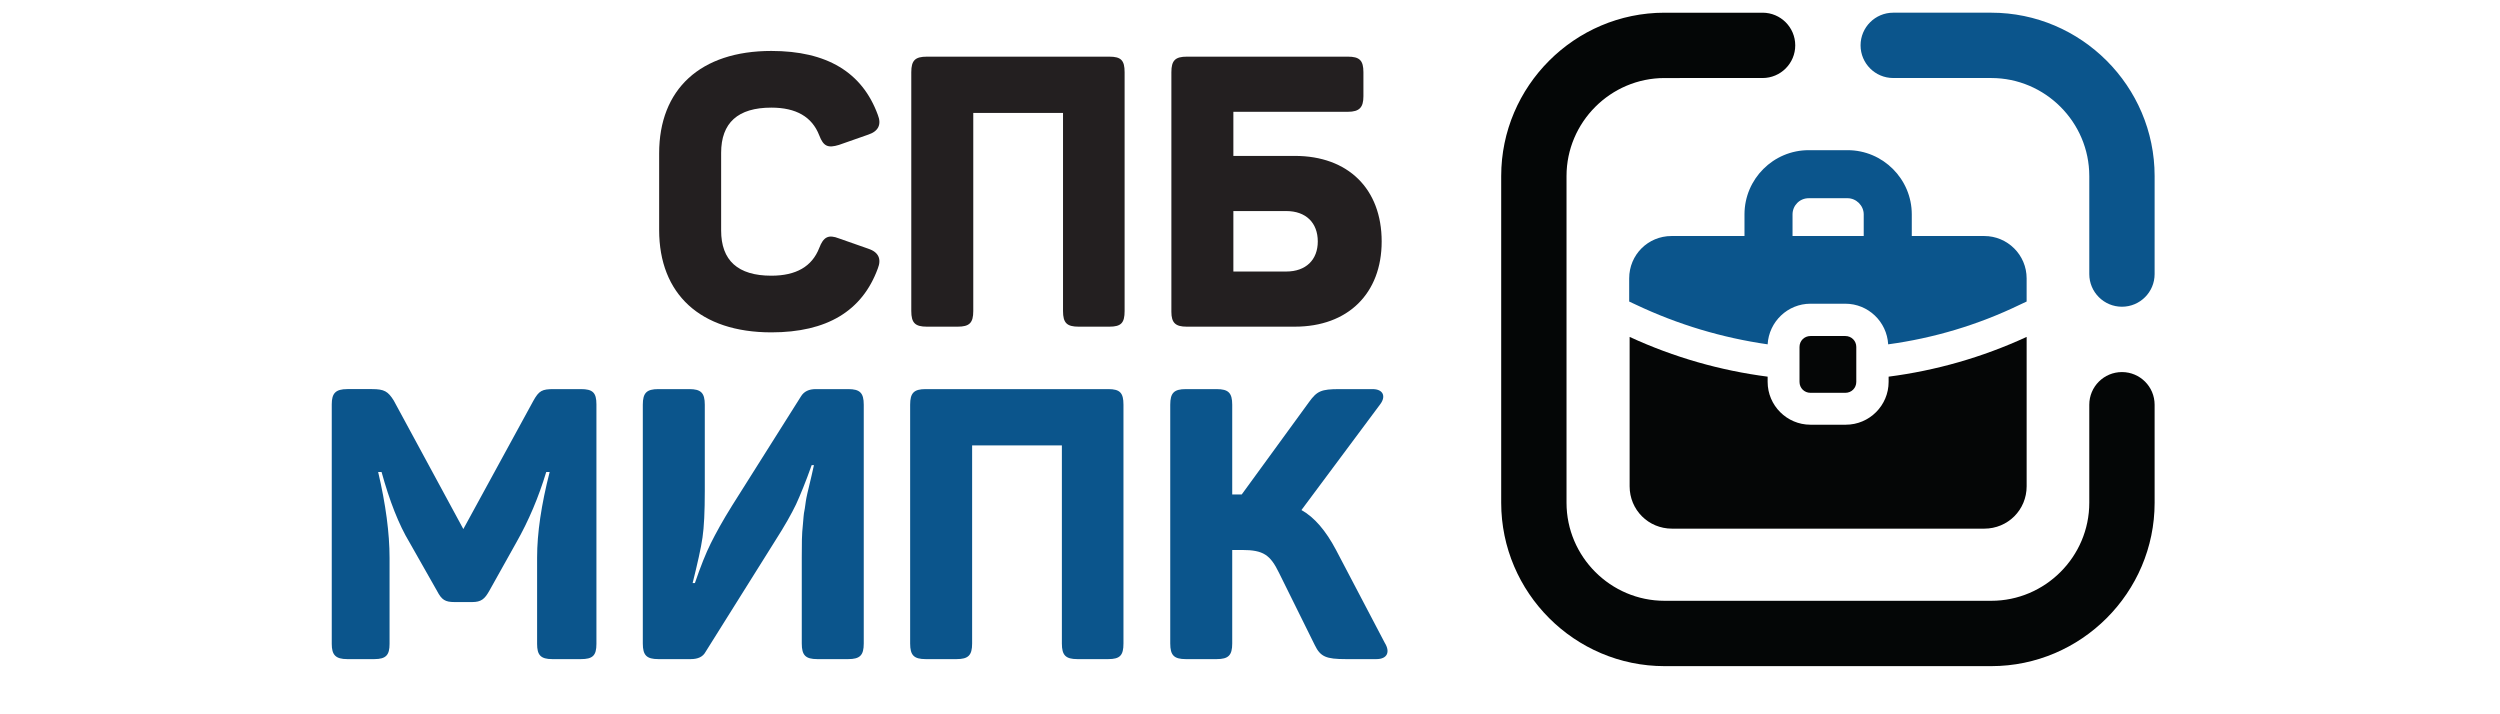 <?xml version="1.0" encoding="UTF-8" standalone="no"?>
<svg
   xmlns:dc="http://purl.org/dc/elements/1.1/"
   xmlns:cc="http://creativecommons.org/ns#"
   xmlns:rdf="http://www.w3.org/1999/02/22-rdf-syntax-ns#"
   xmlns:svg="http://www.w3.org/2000/svg"
   xmlns="http://www.w3.org/2000/svg"
   viewBox="10 18 210 80"
   height="60"
   width="210"
   xml:space="preserve"
   id="svg2"
   version="1.1"><defs
     id="defs6"><clipPath
       id="clipPath18"
       clipPathUnits="userSpaceOnUse"><path
         id="path16"
         d="M 0,84 H 171.398 V 0 H 0 Z" /></clipPath></defs><g
     transform="matrix(1.333,0,0,-1.333,0,112)"
     id="g10"><g
       id="g12"><g
         clip-path="url(#clipPath18)"
         id="g14"><g
           transform="translate(156.789,47.49)"
           id="g20"><path
             id="path22"
             style="fill:#0b558c;fill-opacity:1;fill-rule:evenodd;stroke:none"
             d="m 0,0 v 8.236 c 0,4.53 -3.707,8.236 -8.235,8.236 l -8.238,10e-4 c -1.515,0 -2.744,1.228 -2.744,2.744 0,1.515 1.229,2.744 2.744,2.744 h 8.238 C -0.686,21.961 5.49,15.784 5.49,8.236 L 5.489,0 C 5.489,-1.516 4.261,-2.744 2.745,-2.744 1.229,-2.744 0,-1.516 0,0" /></g><g
           transform="translate(156.789,36.512)"
           id="g24"><path
             id="path26"
             style="fill:#040606;fill-opacity:1;fill-rule:evenodd;stroke:none"
             d="m 0,0 v -8.238 c 0,-4.53 -3.706,-8.236 -8.235,-8.236 h -27.453 c -4.529,0 -8.235,3.706 -8.235,8.236 v 27.452 c 0,4.528 3.707,8.235 8.235,8.235 l 8.237,10e-4 c 1.515,0 2.745,1.229 2.745,2.744 0,1.516 -1.23,2.744 -2.745,2.744 h -8.237 c -7.548,0 -13.724,-6.175 -13.724,-13.724 V -8.238 c 0,-7.549 6.176,-13.726 13.724,-13.726 h 27.453 c 7.548,0 13.725,6.177 13.725,13.726 L 5.489,0 C 5.489,1.516 4.261,2.744 2.745,2.744 1.229,2.744 0,1.516 0,0" /></g><g
           transform="translate(36.628,57.641)"
           id="g28"><path
             id="path30"
             style="fill:#231f20;fill-opacity:1;fill-rule:nonzero;stroke:none"
             d="m 0,0 c 0,5.368 3.451,8.596 9.426,8.596 4.665,0 7.636,-1.789 8.946,-5.368 0.32,-0.799 0.065,-1.374 -0.799,-1.662 L 15.113,0.703 C 14.187,0.416 13.804,0.575 13.452,1.502 12.845,3.067 11.503,3.834 9.426,3.834 6.614,3.834 5.208,2.557 5.208,0.032 v -6.518 c 0,-2.524 1.406,-3.802 4.218,-3.802 2.077,0 3.419,0.767 4.026,2.333 0.352,0.926 0.767,1.149 1.661,0.798 l 2.46,-0.863 c 0.864,-0.287 1.119,-0.863 0.799,-1.662 -1.31,-3.578 -4.281,-5.367 -8.946,-5.367 -5.975,0 -9.426,3.227 -9.426,8.595 z" /></g><g
           transform="translate(74.458,65.757)"
           id="g32"><path
             id="path34"
             style="fill:#231f20;fill-opacity:1;fill-rule:nonzero;stroke:none"
             d="m 0,0 c 0.991,0 1.278,-0.319 1.278,-1.31 v -20.066 c 0,-0.99 -0.287,-1.311 -1.278,-1.311 h -2.588 c -0.99,0 -1.309,0.321 -1.309,1.311 v 16.647 h -7.541 v -16.647 c 0,-0.99 -0.32,-1.311 -1.31,-1.311 h -2.589 c -0.99,0 -1.309,0.321 -1.309,1.311 V -1.31 c 0,0.991 0.319,1.31 1.309,1.31 z" /></g><g
           transform="translate(89.315,52.785)"
           id="g36"><path
             id="path38"
             style="fill:#231f20;fill-opacity:1;fill-rule:nonzero;stroke:none"
             d="M 0,0 H -4.441 V -5.081 H 0 c 1.661,0 2.652,0.991 2.652,2.525 C 2.652,-0.991 1.661,0 0,0 m 5.176,12.973 c 0.991,0 1.31,-0.32 1.31,-1.31 V 9.649 c 0,-0.926 -0.319,-1.31 -1.31,-1.31 H -4.441 V 4.633 h 5.175 c 4.442,0 7.286,-2.747 7.286,-7.189 0,-4.378 -2.844,-7.158 -7.286,-7.158 h -9.105 c -0.927,0 -1.278,0.32 -1.278,1.246 v 20.131 c 0,0.99 0.319,1.31 1.309,1.31 z" /></g><g
           transform="translate(30.048,37.825)"
           id="g40"><path
             id="path42"
             style="fill:#0b558c;fill-opacity:1;fill-rule:nonzero;stroke:none"
             d="m 0,0 c 0.99,0 1.31,-0.288 1.31,-1.279 v -20.129 c 0,-0.991 -0.32,-1.279 -1.31,-1.279 h -2.396 c -0.992,0 -1.279,0.352 -1.279,1.279 v 7.253 c 0,2.045 0.352,4.441 1.055,7.188 h -0.288 c -0.639,-2.108 -1.47,-4.089 -2.525,-5.942 l -2.268,-4.058 c -0.383,-0.671 -0.671,-0.927 -1.438,-0.927 h -1.469 c -0.799,0 -1.086,0.192 -1.47,0.927 l -2.301,4.058 c -0.927,1.533 -1.693,3.514 -2.364,5.942 h -0.287 c 0.638,-2.715 0.958,-5.143 0.958,-7.221 v -7.22 c 0,-0.927 -0.287,-1.279 -1.279,-1.279 h -2.268 c -0.99,0 -1.31,0.352 -1.31,1.279 v 20.129 c 0,0.927 0.32,1.279 1.31,1.279 h 2.077 c 1.022,0 1.342,-0.192 1.821,-0.959 l 5.848,-10.8 5.879,10.768 C -3.515,-0.129 -3.26,0 -2.269,0 Z" /></g><g
           transform="translate(52.509,37.825)"
           id="g44"><path
             id="path46"
             style="fill:#0b558c;fill-opacity:1;fill-rule:nonzero;stroke:none"
             d="m 0,0 c 0.99,0 1.31,-0.32 1.31,-1.311 v -20.066 c 0,-0.99 -0.32,-1.31 -1.31,-1.31 h -2.588 c -0.991,0 -1.31,0.32 -1.31,1.31 v 7.254 c 0,1.15 0,1.917 0.095,2.747 0.065,0.575 0.032,0.735 0.16,1.343 0.096,0.607 0.064,0.607 0.224,1.309 0.096,0.352 0.128,0.576 0.16,0.671 0.031,0.065 0.352,1.533 0.383,1.662 h -0.191 c -0.512,-1.438 -0.959,-2.524 -1.311,-3.291 -0.383,-0.798 -0.958,-1.821 -1.757,-3.067 l -5.847,-9.33 c -0.224,-0.416 -0.639,-0.608 -1.247,-0.608 h -2.715 c -0.991,0 -1.31,0.32 -1.31,1.31 v 20.066 c 0,0.991 0.319,1.311 1.31,1.311 h 2.589 c 0.99,0 1.309,-0.32 1.309,-1.311 v -7.253 c 0,-1.725 -0.063,-3.036 -0.191,-3.898 -0.128,-0.894 -0.416,-2.173 -0.831,-3.834 h 0.191 c 0.48,1.405 0.927,2.525 1.343,3.355 0.415,0.831 0.99,1.885 1.789,3.163 l 5.783,9.171 C -3.706,-0.192 -3.291,0 -2.716,0 Z" /></g><g
           transform="translate(74.362,37.825)"
           id="g48"><path
             id="path50"
             style="fill:#0b558c;fill-opacity:1;fill-rule:nonzero;stroke:none"
             d="m 0,0 c 0.991,0 1.278,-0.32 1.278,-1.311 v -20.066 c 0,-0.99 -0.287,-1.31 -1.278,-1.31 h -2.588 c -0.99,0 -1.309,0.32 -1.309,1.31 v 16.648 h -7.541 v -16.648 c 0,-0.99 -0.32,-1.31 -1.31,-1.31 h -2.589 c -0.99,0 -1.309,0.32 -1.309,1.31 v 20.066 c 0,0.991 0.319,1.311 1.309,1.311 z" /></g><g
           transform="translate(97.591,16.512)"
           id="g52"><path
             id="path54"
             style="fill:#0b558c;fill-opacity:1;fill-rule:nonzero;stroke:none"
             d="m 0,0 c 0.479,-0.767 0.224,-1.374 -0.703,-1.374 h -2.556 c -1.661,0 -2.14,0.191 -2.62,1.183 l -3.004,6.07 c -0.734,1.502 -1.309,1.917 -3.098,1.917 h -0.832 v -7.86 c 0,-0.991 -0.319,-1.31 -1.309,-1.31 h -2.589 c -0.99,0 -1.31,0.319 -1.31,1.31 v 20.066 c 0,0.99 0.32,1.31 1.31,1.31 h 2.589 c 0.99,0 1.309,-0.32 1.309,-1.31 v -7.541 h 0.511 0.288 l 5.656,7.765 c 0.671,0.926 1.022,1.086 2.556,1.086 h 2.78 c 0.894,0 1.15,-0.607 0.639,-1.279 l -6.614,-8.882 c 1.086,-0.607 2.045,-1.725 2.907,-3.355 z" /></g><g
           transform="translate(131.856,50.687)"
           id="g56"><path
             id="path58"
             style="fill:#0b558c;fill-opacity:1;fill-rule:evenodd;stroke:none"
             d="m 0,0 v 1.818 c 0,0.734 0.587,1.358 1.357,1.358 h 3.267 c 0.733,0 1.357,-0.624 1.357,-1.358 V 0 Z m 16.11,0 h -6.091 v 1.818 c 0,2.973 -2.423,5.395 -5.395,5.395 H 1.357 c -2.971,0 -5.394,-2.422 -5.394,-5.395 V 0 h -6.128 c -1.981,0 -3.56,-1.578 -3.56,-3.56 v -1.945 l 0.551,-0.257 c 3.56,-1.687 7.266,-2.788 11.082,-3.339 0.111,1.909 1.689,3.413 3.597,3.413 H 4.44 c 1.909,0 3.487,-1.504 3.596,-3.413 3.78,0.514 7.524,1.615 11.083,3.339 l 0.55,0.258 V -3.56 C 19.67,-1.578 18.055,0 16.11,0" /></g><g
           transform="translate(139.929,38.43)"
           id="g60"><path
             id="path62"
             style="fill:#050606;fill-opacity:1;fill-rule:evenodd;stroke:none"
             d="m 0,0 c 0,-1.981 -1.614,-3.597 -3.597,-3.597 h -2.971 c -1.982,0 -3.597,1.616 -3.597,3.597 v 0.44 c -3.963,0.514 -7.854,1.615 -11.596,3.34 V -8.771 c 0,-1.981 1.577,-3.559 3.56,-3.559 H 8.037 c 1.982,0 3.56,1.578 3.56,3.559 V 3.78 C 7.854,2.055 3.964,0.954 0,0.44 Z" /></g><g
           transform="translate(136.296,37.513)"
           id="g64"><path
             id="path66"
             style="fill:#050606;fill-opacity:1;fill-rule:evenodd;stroke:none"
             d="M 0,0 C 0.514,0 0.917,0.403 0.917,0.917 V 3.853 C 0.917,4.366 0.514,4.771 0,4.771 h -2.936 c -0.514,0 -0.918,-0.405 -0.918,-0.918 V 0.917 C -3.854,0.403 -3.45,0 -2.936,0 Z" /></g></g></g></g></svg>